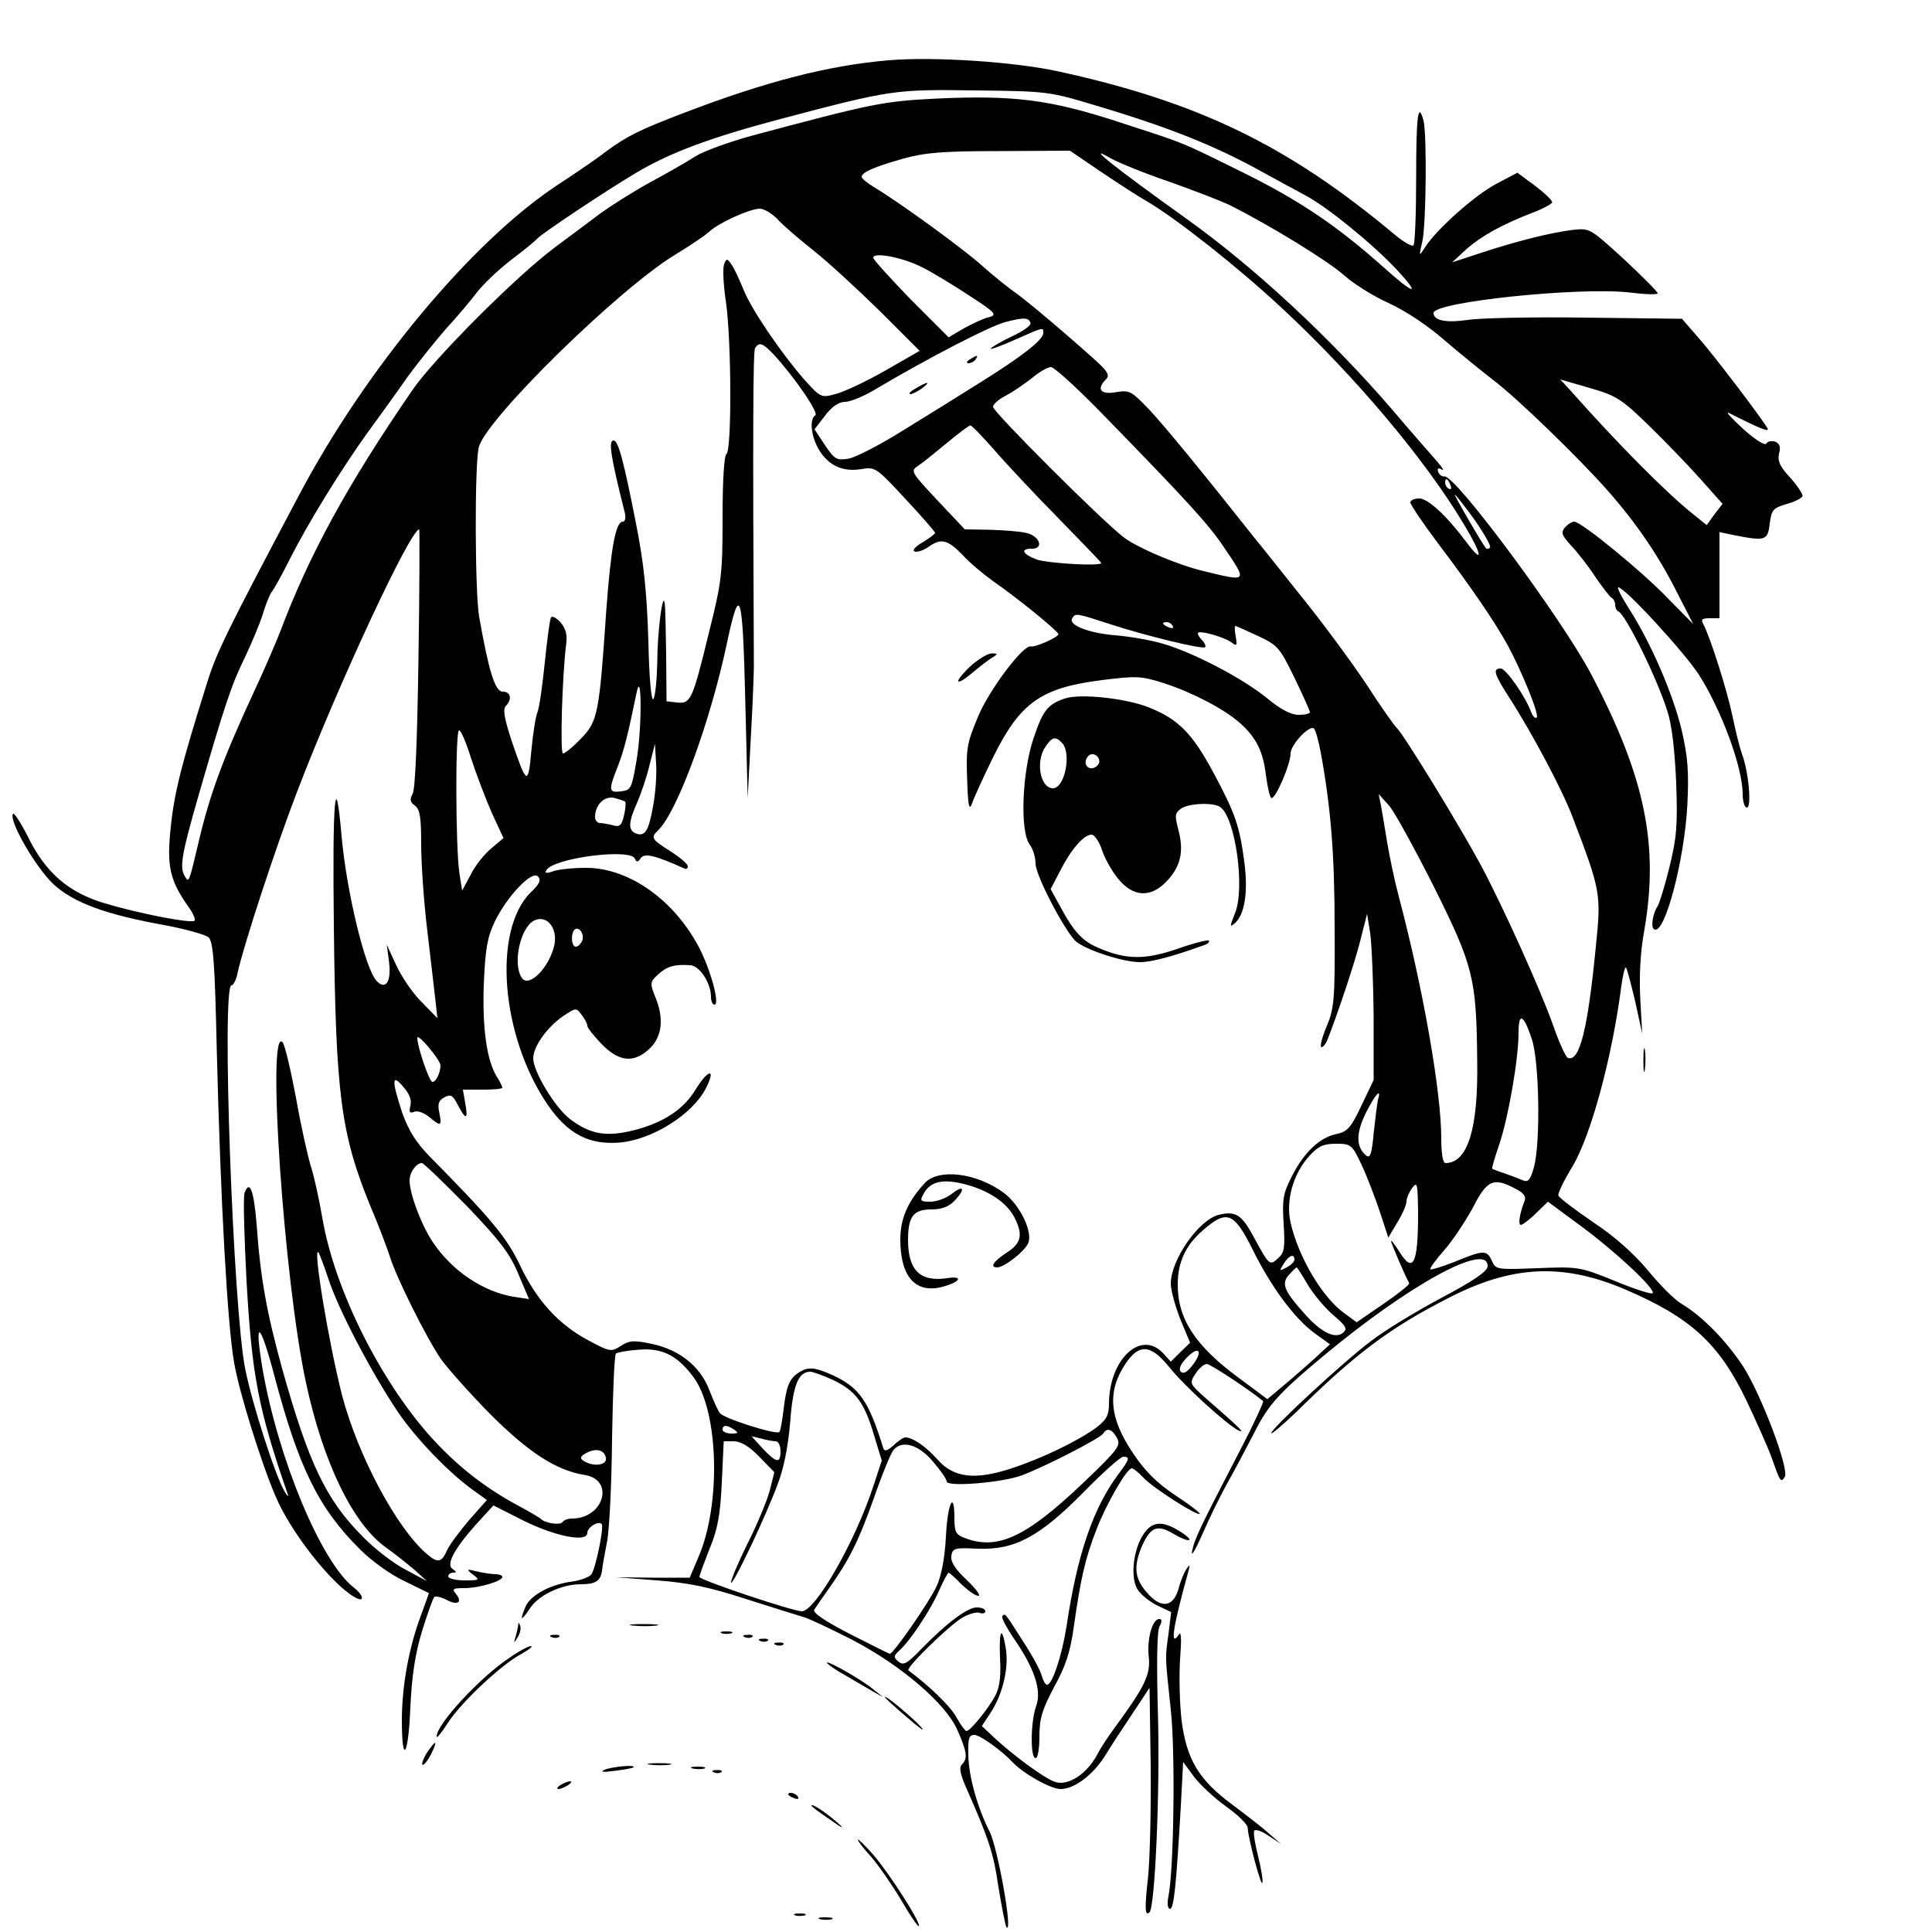 <?xml version="1.0" standalone="no"?>
<!DOCTYPE svg PUBLIC "-//W3C//DTD SVG 20010904//EN"
 "http://www.w3.org/TR/2001/REC-SVG-20010904/DTD/svg10.dtd">
<svg version="1.0" xmlns="http://www.w3.org/2000/svg"
 width="500pt" height="500pt" viewBox="0 0 500 500"
 preserveAspectRatio="xMidYMid meet">
<g transform="translate(0,500) scale(0.1,-0.1)"
fill="#000000" stroke="none">
<path d="M2300 4844 c-154 -13 -315 -54 -527 -135 -118 -45 -150 -61 -203
-100 -19 -15 -77 -55 -129 -89 -221 -146 -497 -478 -669 -805 -187 -353 -212
-404 -237 -485 -65 -207 -84 -281 -93 -370 -11 -102 -3 -139 48 -210 11 -16
17 -31 13 -33 -11 -7 -144 19 -231 45 -95 28 -155 80 -201 175 -19 37 -36 63
-38 56 -8 -22 60 -138 105 -181 52 -48 135 -79 292 -107 52 -10 102 -24 110
-31 12 -12 16 -67 21 -292 10 -400 28 -715 45 -809 13 -76 70 -259 107 -345
39 -93 144 -226 204 -261 27 -16 26 3 -2 25 -84 66 -194 330 -235 562 -23 136
-8 129 30 -14 63 -239 115 -344 222 -450 30 -30 80 -66 115 -82 35 -17 63 -31
63 -31 0 -1 -9 -26 -20 -56 -31 -81 -50 -184 -50 -272 0 -120 17 -95 22 34 4
80 12 135 30 195 14 45 28 85 32 89 3 3 17 0 31 -7 29 -16 43 -7 25 15 -11 13
-8 15 22 15 38 0 98 18 98 29 0 4 -8 7 -17 7 -10 0 -31 3 -48 7 -28 7 -29 6
-11 -8 19 -14 17 -15 -22 -15 -23 0 -42 5 -42 10 0 6 6 10 13 10 9 0 9 2 -1 9
-19 11 3 52 61 117 l44 48 75 -38 c84 -42 168 -59 168 -33 0 14 28 32 37 23 7
-7 -16 -118 -27 -131 -6 -7 -28 -15 -49 -18 -55 -7 -106 -34 -120 -63 -17 -39
-13 -42 10 -7 22 34 81 63 132 63 38 0 51 8 55 35 1 11 7 45 13 75 6 30 12
151 13 268 2 117 6 215 10 219 3 3 30 8 59 10 60 5 99 -14 141 -70 66 -87 73
-331 13 -468 l-22 -52 -95 0 -95 1 105 -8 c80 -6 135 -17 230 -48 69 -22 136
-43 150 -47 14 -4 69 -30 124 -58 129 -67 245 -167 274 -235 25 -57 27 -73 11
-89 -7 -7 -4 -23 9 -54 61 -138 73 -173 86 -263 9 -54 18 -101 21 -104 17 -17
-23 207 -44 248 -31 61 -54 142 -55 197 -1 44 1 53 16 53 14 0 70 -40 98 -70
28 -30 99 -70 125 -70 36 0 86 38 118 91 12 20 42 66 67 103 l45 68 3 -203 c1
-112 -2 -242 -7 -289 -9 -79 -8 -100 4 -89 14 15 27 308 22 502 -4 142 -3 226
4 238 7 13 6 19 -1 19 -18 0 -32 -52 -27 -98 5 -46 -10 -77 -91 -187 -16 -22
-35 -51 -42 -65 -27 -52 -78 -84 -111 -71 -28 10 -109 70 -156 114 l-32 30 25
38 c30 48 45 114 37 163 -10 61 -18 48 -15 -24 3 -47 -1 -77 -12 -98 -18 -34
-65 -92 -75 -92 -3 0 -15 16 -26 36 -15 28 -70 81 -124 121 -8 6 102 113 137
135 18 11 39 17 47 14 8 -3 15 -1 15 4 0 6 -10 10 -22 10 -25 0 -80 -42 -145
-109 -36 -37 -45 -42 -58 -31 -13 11 -13 14 3 29 27 24 81 105 103 156 11 25
22 45 24 45 2 0 17 -13 33 -30 17 -16 36 -30 44 -30 7 0 -6 18 -30 41 -30 28
-42 47 -40 62 3 20 8 22 68 19 95 -4 160 30 275 147 49 50 95 91 102 91 18 0
16 -7 -11 -43 -67 -89 -108 -209 -136 -397 -12 -76 -37 -150 -50 -150 -5 0
-10 10 -14 23 -3 13 -24 52 -47 87 -49 77 -47 75 -55 68 -3 -4 10 -29 29 -57
54 -78 73 -135 59 -175 -15 -40 -16 -136 -2 -136 6 0 10 25 10 56 0 47 7 69
38 128 30 54 42 91 51 156 18 127 30 178 58 250 25 66 79 160 92 160 4 0 18
-11 30 -24 25 -27 140 -100 146 -94 2 2 -26 24 -63 48 -48 32 -79 63 -109 108
-63 93 -68 161 -20 233 35 52 65 50 112 -8 41 -51 148 -148 180 -165 20 -9 2
8 -84 83 -43 38 -43 39 -27 64 9 14 22 25 29 25 10 0 112 -68 146 -96 2 -2
-24 -59 -59 -126 -108 -208 -119 -232 -125 -263 -3 -16 9 4 27 45 18 42 49
105 69 140 20 36 50 93 67 126 35 69 63 100 176 194 223 186 427 297 426 233
0 -13 -37 -38 -118 -81 -64 -34 -147 -84 -183 -112 -71 -53 -259 -227 -259
-239 0 -4 28 20 63 53 154 152 242 218 392 295 167 87 299 93 461 24 170 -73
243 -140 314 -288 26 -55 56 -122 66 -150 21 -60 23 -63 33 -47 12 20 -61 213
-108 286 -45 68 -105 129 -158 161 -18 10 -57 49 -88 87 -36 43 -86 88 -142
125 -48 33 -88 63 -90 69 -2 5 15 40 37 76 47 79 102 280 126 466 4 29 9 50
12 48 3 -3 13 -43 24 -88 l18 -83 -5 90 c-3 58 0 120 10 175 39 223 3 398
-137 665 -76 144 -353 518 -380 512 -6 -1 -13 4 -16 12 -3 9 0 11 9 6 8 -5 2
5 -12 21 -14 16 -67 76 -116 134 -162 188 -360 371 -534 495 -186 133 -266
197 -194 155 22 -12 91 -40 153 -61 62 -22 132 -49 155 -60 109 -55 256 -146
295 -181 23 -21 75 -54 115 -72 44 -20 103 -59 147 -98 41 -35 98 -81 125
-102 60 -45 221 -201 296 -286 75 -85 133 -171 180 -265 l41 -80 -64 65 c-70
73 -226 200 -244 200 -6 0 -17 -7 -24 -15 -11 -13 -8 -21 17 -48 17 -18 45
-54 63 -82 19 -27 37 -51 42 -53 4 -2 8 -10 8 -17 0 -7 3 -15 8 -17 19 -8 100
-172 127 -258 12 -36 19 -100 23 -186 4 -112 1 -143 -18 -220 -12 -49 -26 -93
-30 -99 -12 -17 -19 -55 -9 -60 27 -17 79 181 86 325 4 84 1 122 -15 191 -23
95 -79 224 -135 312 -20 31 -33 57 -29 57 17 0 170 -167 208 -225 59 -92 114
-241 114 -310 0 -19 5 -35 11 -35 13 0 4 96 -13 139 -5 14 -16 57 -24 96 -14
68 -57 203 -75 238 -8 14 -5 17 16 17 l25 0 0 111 0 112 38 -8 c81 -16 87 -14
92 30 5 36 8 40 45 51 22 6 40 16 40 21 0 6 -15 28 -33 48 -26 28 -32 42 -28
61 5 17 2 26 -10 31 -9 3 -19 1 -23 -5 -3 -6 -29 10 -61 39 -30 28 -46 45 -35
40 81 -41 106 -51 99 -39 -17 29 -144 196 -182 238 l-39 45 -249 3 c-137 2
-275 -1 -306 -6 -54 -8 -88 -2 -88 18 0 29 380 68 508 53 39 -5 72 -6 72 -2 0
4 -39 43 -87 88 -88 80 -88 81 -133 76 -57 -7 -145 -29 -239 -60 l-73 -24 38
35 c39 34 91 63 174 95 24 9 45 21 47 25 1 5 -19 24 -44 43 l-46 34 -55 -29
c-55 -29 -155 -118 -184 -164 -16 -25 -16 -24 -7 15 10 45 12 278 3 313 -14
51 -19 13 -19 -147 0 -93 -3 -172 -7 -176 -4 -4 -26 9 -50 29 -275 230 -507
342 -868 421 -113 25 -324 39 -440 29z m539 -118 c188 -56 307 -104 426 -170
38 -21 90 -49 114 -62 55 -29 172 -124 235 -191 65 -70 47 -67 -33 5 -120 107
-216 172 -361 244 -172 85 -149 75 -330 134 -173 56 -266 68 -464 59 -141 -7
-165 -12 -476 -95 -63 -17 -131 -42 -151 -55 -20 -13 -72 -43 -115 -66 -44
-24 -104 -62 -134 -84 -30 -23 -82 -61 -115 -86 -98 -73 -313 -288 -368 -369
-169 -246 -267 -426 -342 -625 -13 -33 -41 -98 -63 -145 -85 -183 -118 -273
-147 -395 -26 -110 -26 -110 -36 -94 -15 24 -10 54 35 211 68 235 85 286 120
357 17 36 38 86 46 111 7 25 18 51 23 58 6 7 27 45 47 85 48 95 134 234 201
327 30 41 77 106 104 145 28 38 73 94 100 125 28 30 63 72 79 93 16 21 56 59
87 83 32 24 64 50 71 58 17 16 174 121 253 168 87 52 190 91 371 139 291 77
299 78 509 75 187 -2 192 -3 314 -40z m8 -169 c43 -29 98 -65 123 -79 76 -45
232 -168 345 -273 191 -177 376 -397 476 -566 46 -77 48 -101 4 -42 -50 67
-99 113 -122 113 -13 0 -23 -5 -23 -10 0 -6 33 -55 73 -108 86 -114 144 -199
179 -262 37 -69 82 -179 75 -187 -4 -3 -10 3 -14 13 -15 42 -66 114 -79 114
-22 0 -17 -15 23 -77 61 -95 138 -241 163 -308 73 -191 74 -198 60 -335 -21
-215 -42 -298 -72 -288 -6 2 -23 40 -38 83 -32 91 -128 304 -187 415 -55 102
-198 336 -218 356 -9 9 -46 62 -82 118 -37 55 -112 157 -168 226 -55 69 -105
132 -112 140 -145 183 -237 295 -277 338 -48 50 -52 53 -88 47 -40 -7 -51 8
-26 33 10 10 6 19 -22 45 -76 69 -177 154 -210 178 -19 13 -59 45 -88 71 -51
46 -217 166 -279 203 -18 11 -33 23 -33 27 0 12 32 26 106 47 57 16 102 20
251 20 l182 1 78 -53z m-836 -123 c13 -15 56 -52 94 -82 39 -31 116 -102 173
-158 l102 -102 -87 -50 c-49 -28 -106 -55 -128 -61 -40 -11 -40 -11 -83 36
-61 70 -138 183 -158 234 -10 24 -23 53 -30 63 -12 18 -14 18 -20 2 -4 -10 -2
-54 5 -99 14 -102 15 -383 1 -392 -6 -4 -10 -69 -10 -163 0 -147 -2 -167 -36
-302 -42 -173 -47 -182 -82 -178 l-27 3 -1 120 c-1 66 -2 127 -4 135 -5 30
-19 -77 -19 -155 -1 -44 -5 -86 -10 -94 -5 -8 -11 50 -13 150 -4 124 -11 198
-32 304 -32 163 -46 215 -58 215 -14 0 -8 -40 29 -187 3 -13 1 -23 -5 -23 -19
0 -31 -69 -43 -230 -18 -266 -22 -287 -65 -331 -21 -22 -42 -39 -47 -39 -8 0
-2 200 8 281 4 26 -1 42 -14 58 -11 12 -22 18 -25 13 -3 -4 -10 -57 -16 -116
-6 -58 -14 -117 -19 -129 -5 -12 -12 -58 -16 -101 -8 -90 -12 -88 -51 27 -19
58 -23 82 -15 90 17 17 13 37 -8 37 -20 0 -36 53 -61 194 -11 64 -12 393 -1
438 16 71 362 410 507 498 38 23 78 50 89 60 26 24 104 59 131 60 11 0 31 -12
45 -26z m378 -127 c26 -13 80 -46 121 -73 68 -44 71 -49 49 -55 -14 -3 -43
-17 -65 -29 l-39 -23 -98 98 c-53 55 -97 103 -97 108 0 16 80 0 129 -26z m278
-143 c2 -6 -19 -21 -47 -34 -28 -13 -53 -28 -56 -32 -3 -4 25 6 61 22 77 34
75 34 75 18 0 -18 -59 -63 -165 -129 -49 -31 -138 -86 -198 -123 -59 -37 -123
-70 -141 -73 -31 -5 -36 -2 -61 35 l-27 41 27 35 c18 24 36 36 52 36 14 0 50
15 81 34 137 81 290 160 332 172 49 13 62 13 67 -2z m-665 -81 c55 -60 118
-152 108 -158 -16 -10 -11 -55 10 -90 25 -40 61 -57 109 -49 36 6 39 4 114
-77 42 -45 77 -85 77 -88 0 -3 -15 -14 -33 -25 -18 -10 -27 -21 -20 -23 7 -3
23 3 35 11 33 24 50 20 89 -20 18 -20 54 -50 79 -68 60 -41 168 -129 169 -137
1 -8 -61 -35 -71 -32 -19 6 -108 -112 -137 -182 -29 -69 -31 -83 -28 -163 2
-64 5 -81 12 -63 4 13 29 68 55 121 70 142 124 180 282 200 90 11 101 11 163
-9 73 -24 155 -67 195 -103 41 -37 59 -73 66 -133 4 -30 10 -58 14 -60 10 -6
50 87 50 115 0 22 47 73 60 65 4 -2 12 -30 18 -62 26 -142 36 -262 36 -453 1
-187 -1 -210 -21 -257 -12 -29 -18 -53 -13 -53 4 0 11 8 15 18 26 66 70 197
85 256 l18 71 8 -50 c4 -27 8 -124 9 -215 l0 -165 -32 -67 c-27 -57 -36 -67
-65 -73 -43 -9 -84 -48 -115 -110 -22 -43 -25 -58 -21 -122 4 -62 2 -75 -14
-89 -22 -21 -24 -18 -63 54 -31 58 -47 69 -91 58 -52 -13 -124 -117 -124 -178
0 -18 12 -60 25 -93 l25 -60 -25 -24 -25 -25 -20 22 c-57 61 -139 -15 -140
-130 0 -30 -6 -42 -32 -62 -46 -34 -140 -80 -220 -106 -94 -31 -150 -25 -192
23 -29 33 -64 57 -83 57 -5 0 -19 -9 -31 -21 -16 -14 -23 -16 -26 -7 -38 123
-62 157 -131 189 -51 23 -67 23 -96 1 -17 -14 -24 -34 -30 -81 -4 -34 -9 -65
-12 -67 -8 -8 -144 35 -154 49 -5 6 -17 33 -27 59 -23 61 -77 105 -149 120
-47 10 -58 9 -80 -5 -25 -16 -28 -16 -84 14 -77 41 -134 103 -177 194 -34 72
-75 121 -232 280 -38 39 -56 68 -73 115 -28 85 -27 103 3 67 16 -18 22 -35 18
-49 -4 -17 -2 -20 11 -15 8 3 25 -3 38 -14 30 -25 33 -24 26 11 -5 23 -2 32
13 40 16 9 22 6 35 -20 21 -40 27 -38 19 5 l-6 35 51 0 c28 0 51 2 51 5 0 3
-6 16 -14 28 -26 42 -38 124 -34 239 4 92 9 122 28 162 32 66 96 134 112 118
9 -9 5 -19 -18 -41 -100 -98 -78 -373 44 -551 52 -75 106 -103 185 -97 84 7
188 72 223 139 28 54 8 53 -26 -2 -31 -51 -82 -85 -159 -105 -72 -18 -113 -11
-166 29 -39 30 -95 123 -95 157 0 30 35 80 77 109 33 22 34 23 48 4 8 -10 15
-23 15 -29 0 -5 17 -26 37 -47 46 -47 84 -50 125 -11 32 31 37 79 13 135 -13
33 -13 37 8 56 23 21 42 27 84 24 24 -2 53 -46 53 -82 0 -11 4 -20 9 -20 16 0
-14 105 -47 161 -67 118 -181 194 -287 193 -33 0 -71 -4 -84 -9 -17 -6 -22 -5
-17 3 19 32 218 57 229 30 4 -10 8 -10 15 1 10 14 36 8 114 -27 5 -2 8 1 8 6
0 6 -20 23 -45 39 -49 31 -52 35 -31 55 50 50 134 280 177 482 34 160 41 138
48 -156 l6 -243 8 155 c5 85 8 169 8 185 -3 621 -2 815 3 824 11 17 20 13 48
-16z m843 -146 c229 -235 283 -294 323 -354 61 -90 62 -89 -53 -61 -67 16
-168 59 -205 86 -55 41 -340 326 -340 339 0 7 15 20 33 29 17 9 48 30 67 45
19 16 41 29 50 29 8 0 64 -51 125 -113z m1422 -38 c43 -42 103 -104 134 -139
l57 -64 -21 -27 -20 -28 -36 29 c-70 56 -194 181 -319 322 l-24 26 76 -22 c69
-20 82 -28 153 -97z m-1696 -61 c30 -35 105 -115 167 -178 61 -63 112 -115
112 -117 0 -9 -138 -1 -167 9 -37 14 -44 28 -12 28 32 0 19 34 -16 41 -17 4
-59 7 -94 8 l-64 1 -53 56 c-91 97 -89 94 -66 110 11 7 44 34 73 58 30 25 57
45 60 45 3 1 30 -27 60 -61z m1183 -94 c3 -8 2 -12 -4 -9 -6 3 -10 10 -10 16
0 14 7 11 14 -7z m62 -89 c25 -36 44 -69 40 -72 -3 -4 -8 -4 -10 -2 -10 11
-84 139 -81 139 2 0 25 -29 51 -65z m-2733 -357 c-3 -205 -8 -339 -15 -352 -8
-15 -7 -22 6 -31 13 -10 16 -31 16 -101 0 -49 7 -150 16 -224 9 -74 18 -155
21 -180 l5 -45 -42 43 c-23 23 -52 66 -65 95 l-24 52 6 -46 c6 -50 -9 -72 -32
-48 -30 31 -78 231 -91 375 -16 185 -24 98 -20 -236 5 -435 18 -535 96 -725
21 -49 43 -108 50 -130 17 -54 94 -208 131 -262 17 -24 74 -88 127 -142 100
-100 171 -146 244 -158 80 -12 51 -113 -32 -113 -10 0 -21 -4 -24 -9 -6 -9
-46 -3 -56 8 -3 3 -30 19 -60 35 -78 42 -147 94 -211 162 -138 146 -263 393
-295 583 -8 47 -21 106 -29 131 -8 25 -26 105 -39 179 -14 74 -29 138 -35 144
-41 41 4 -619 61 -882 44 -205 121 -365 207 -426 23 -16 56 -43 74 -58 l32
-29 -54 29 c-30 15 -81 54 -112 86 -95 95 -140 190 -208 432 -41 149 -57 236
-67 378 -7 86 -18 115 -31 80 -4 -9 -1 -112 5 -228 14 -245 30 -330 106 -550
4 -11 0 -8 -8 6 -24 41 -83 225 -101 314 -32 156 -62 995 -36 995 5 0 13 15
16 33 16 72 99 326 155 471 105 274 292 676 315 676 1 0 1 -149 -2 -332z
m1789 87 c95 -31 240 -66 247 -60 2 3 -1 11 -7 17 -7 7 -12 15 -12 19 0 10 71
-10 89 -25 12 -9 13 -6 9 17 -3 15 -3 27 -1 27 2 0 29 -12 59 -26 51 -24 56
-30 94 -108 22 -45 40 -86 40 -89 0 -4 -13 -7 -29 -7 -20 0 -47 14 -83 44 -63
51 -189 117 -268 140 -30 9 -86 19 -125 22 -70 6 -121 27 -110 44 8 14 11 13
97 -15z m163 -5 c3 -6 -1 -7 -9 -4 -18 7 -21 14 -7 14 6 0 13 -4 16 -10z
m-1388 -350 c-12 -70 -14 -75 -40 -78 -32 -4 -33 2 -8 65 17 44 26 82 48 188
14 72 15 -90 0 -175z m-428 8 c13 -40 37 -103 53 -140 l31 -67 -32 -27 c-18
-15 -42 -45 -53 -68 l-22 -41 -7 45 c-10 63 -11 370 -1 370 5 0 19 -33 31 -72z
m471 -125 c-11 -63 -21 -79 -44 -70 -21 8 -20 29 3 80 10 23 25 67 32 97 l14
55 3 -52 c2 -29 -2 -79 -8 -110z m-72 12 c2 -2 1 -18 -3 -35 -6 -26 -11 -31
-28 -26 -12 3 -28 6 -34 6 -7 0 -13 7 -13 15 0 32 24 56 50 50 14 -4 27 -8 28
-10z m2093 -220 c102 -205 110 -236 112 -450 3 -177 -25 -265 -82 -265 -7 0
-11 25 -11 63 0 121 -47 389 -110 627 -11 41 -24 104 -30 140 -6 36 -13 79
-16 95 l-6 30 27 -30 c14 -16 66 -111 116 -210z m-2276 -149 c-12 -59 -67
-115 -85 -86 -24 37 -3 131 33 148 32 15 60 -19 52 -62z m72 10 c-4 -9 -11
-16 -17 -16 -11 0 -14 33 -3 44 11 10 26 -11 20 -28z m2457 -254 c20 -58 23
-269 6 -332 -9 -33 -15 -40 -28 -35 -9 4 -30 12 -47 18 -16 5 -31 11 -33 12
-2 2 7 31 19 66 23 70 49 218 49 287 0 53 13 47 34 -16z m-2824 -69 c0 -18
-11 -43 -21 -43 -8 0 -39 91 -39 114 0 14 59 -56 60 -71z m2426 -90 c-2 -10
-7 -49 -11 -86 -5 -55 -9 -66 -20 -57 -26 22 -26 58 0 110 25 50 41 66 31 33z
m-42 -168 c14 -30 35 -85 47 -121 l22 -67 23 39 c13 21 24 46 24 55 0 8 7 24
15 35 13 17 14 11 15 -66 0 -133 -13 -158 -50 -97 -11 17 -20 29 -20 25 0 -5
36 -89 47 -109 2 -3 -28 -27 -66 -53 l-70 -48 -30 22 c-58 40 -121 147 -141
236 -13 58 7 128 50 174 22 24 36 30 68 30 38 0 41 -2 66 -55z m-2317 -105
c86 -90 112 -123 134 -176 l28 -66 -40 6 c-78 13 -158 66 -208 140 -30 44 -61
126 -61 161 0 21 17 45 32 45 4 0 56 -50 115 -110z m2714 44 c21 -10 29 -20
25 -31 -13 -33 -18 -63 -10 -63 4 0 22 13 39 30 l31 30 84 -62 c90 -66 196
-165 187 -175 -3 -3 -48 11 -98 32 -91 37 -95 37 -200 33 -105 -4 -108 -4
-118 19 -13 29 -22 28 -95 -2 -33 -13 -62 -22 -64 -20 -3 2 14 25 36 50 22 25
55 75 74 110 36 71 53 79 109 49z m-680 -156 c49 -100 110 -181 162 -219 l39
-28 -25 -23 c-13 -13 -50 -45 -80 -71 l-57 -48 -74 55 c-113 83 -159 154 -158
243 0 57 21 101 65 139 62 54 80 47 128 -48z m-2391 -78 c26 -80 113 -245 179
-343 48 -71 135 -161 199 -206 l32 -23 -45 -51 c-25 -29 -51 -64 -58 -79 -14
-32 -24 -34 -52 -10 -78 66 -179 255 -220 412 -34 133 -76 385 -61 369 2 -2
14 -33 26 -69z m2500 50 c0 -5 -9 -14 -20 -20 -19 -10 -20 -10 -8 9 13 22 28
28 28 11z m34 -64 c14 -24 44 -60 66 -79 33 -28 38 -36 26 -46 -20 -17 -56 0
-98 47 -55 61 -63 80 -42 103 9 10 18 19 20 19 1 0 14 -20 28 -44z m-296 -207
c-14 -19 -25 -26 -32 -19 -6 6 -2 18 14 35 31 33 45 21 18 -16z m-933 -40 c59
-28 81 -57 106 -140 l21 -69 -22 -67 c-48 -145 -150 -323 -185 -323 -23 0
-265 81 -265 89 0 4 12 36 26 72 21 50 28 87 32 172 l5 107 26 0 c18 0 40 -13
66 -40 l39 -40 -12 -48 c-7 -26 -33 -89 -59 -140 -25 -51 -43 -95 -41 -98 6
-5 91 174 121 256 16 41 27 100 32 160 7 95 21 130 52 130 7 0 34 -10 58 -21z
m-255 -129 c12 -8 11 -10 -7 -10 -13 0 -23 5 -23 10 0 13 11 13 30 0z m991
-22 c10 -19 3 -29 -87 -115 -149 -142 -223 -176 -308 -143 -22 8 -26 16 -26
50 0 77 -18 39 -22 -47 -3 -57 -12 -102 -24 -128 -17 -38 -112 -175 -121 -175
-2 0 -48 23 -103 51 -64 33 -97 55 -93 63 4 6 21 31 39 56 52 74 75 119 116
234 21 61 44 116 50 123 22 27 65 15 102 -29 20 -23 36 -46 36 -52 0 -15 145
-3 195 16 61 23 203 96 210 108 10 16 23 12 36 -12z m-883 -8 c6 0 12 -11 12
-25 0 -33 -10 -32 -46 6 l-29 32 25 -6 c14 -4 31 -7 38 -7z m-440 -43 c4 -19
-32 -24 -57 -8 -11 7 -10 11 5 20 25 14 48 10 52 -12z"/>
<path d="M2510 4070 c-9 -6 -10 -10 -3 -10 6 0 15 5 18 10 8 12 4 12 -15 0z"/>
<path d="M2370 3995 c-14 -8 -20 -14 -14 -15 5 0 19 7 30 15 24 18 16 19 -16
0z"/>
<path d="M2515 3279 c-19 -17 -35 -36 -35 -41 0 -6 15 3 33 18 19 16 42 34 53
41 17 10 17 12 2 12 -10 1 -33 -13 -53 -30z"/>
<path d="M2755 3192 c-44 -15 -56 -31 -80 -102 -30 -88 -36 -242 -10 -276 8
-10 15 -33 15 -49 0 -30 72 -168 103 -200 23 -22 122 -55 167 -55 31 0 86 15
169 45 8 3 12 8 9 11 -3 2 -40 -7 -82 -22 -82 -28 -131 -28 -201 2 -42 17 -65
41 -99 104 l-27 49 25 48 c28 55 61 93 81 93 7 0 19 -17 26 -37 6 -21 25 -55
41 -75 39 -50 86 -53 128 -8 36 38 44 77 30 131 -10 38 -10 44 6 56 19 14 82
17 101 5 40 -25 66 -212 39 -276 -13 -32 -14 -37 -1 -26 26 22 36 81 25 161
-12 91 -23 124 -80 230 -55 102 -90 137 -166 168 -60 24 -180 37 -219 23z m-7
-114 c26 -26 8 -118 -23 -118 -33 0 -46 70 -19 108 17 25 25 27 42 10z m97
-49 c0 -7 -8 -15 -17 -17 -18 -3 -25 18 -11 32 10 10 28 1 28 -15z"/>
<path d="M2393 1938 c-44 -48 -63 -92 -63 -146 0 -97 40 -141 110 -122 47 13
54 29 10 22 -69 -10 -100 21 -100 99 0 61 14 79 60 79 27 0 45 7 60 22 29 31
25 43 -6 19 -15 -12 -40 -21 -56 -21 -26 0 -28 2 -18 20 17 33 51 40 108 25
61 -16 107 -47 127 -85 23 -45 19 -67 -20 -92 -35 -23 -44 -38 -24 -38 17 0
68 39 79 61 15 27 -19 99 -61 131 -71 53 -170 65 -206 26z"/>
<path d="M4253 2255 c0 -27 2 -38 4 -22 2 15 2 37 0 50 -2 12 -4 0 -4 -28z"/>
<path d="M2961 1032 c-27 -38 -36 -109 -19 -142 7 -14 30 -33 51 -44 l38 -18
-7 -57 c-9 -65 -9 -53 6 -196 12 -108 8 -413 -6 -482 -4 -20 -2 -33 4 -33 10
0 16 59 28 267 l6 113 28 -38 c15 -20 52 -55 83 -77 31 -22 56 -47 56 -55 1
-28 35 -154 38 -143 2 6 -3 37 -11 69 -8 32 -13 61 -10 66 3 5 20 -1 37 -13
l32 -21 -30 26 c-16 15 -59 48 -95 75 -87 64 -119 117 -132 218 -5 43 -7 114
-4 158 4 52 3 75 -3 65 -24 -36 -16 18 25 165 4 16 3 17 -5 5 -6 -8 -16 -32
-21 -52 -14 -49 -47 -52 -84 -7 -29 34 -32 64 -13 112 23 55 41 63 83 38 40
-24 60 -22 22 3 -48 31 -74 30 -97 -2z"/>
<path d="M1341 793 c-1 -6 -4 -20 -7 -30 -5 -17 -5 -17 6 0 6 10 9 23 6 30 -3
9 -5 9 -5 0z"/>
<path d="M1638 793 c18 -2 45 -2 60 0 15 2 0 4 -33 4 -33 0 -45 -2 -27 -4z"/>
<path d="M1868 773 c6 -2 18 -2 25 0 6 3 1 5 -13 5 -14 0 -19 -2 -12 -5z"/>
<path d="M1428 763 c7 -3 16 -2 19 1 4 3 -2 6 -13 5 -11 0 -14 -3 -6 -6z"/>
<path d="M1928 763 c7 -3 16 -2 19 1 4 3 -2 6 -13 5 -11 0 -14 -3 -6 -6z"/>
<path d="M1968 753 c7 -3 16 -2 19 1 4 3 -2 6 -13 5 -11 0 -14 -3 -6 -6z"/>
<path d="M2008 743 c7 -3 16 -2 19 1 4 3 -2 6 -13 5 -11 0 -14 -3 -6 -6z"/>
<path d="M1319 710 c-76 -50 -189 -172 -189 -204 0 -6 13 10 29 35 33 52 139
152 191 179 19 11 30 19 24 20 -6 0 -31 -13 -55 -30z"/>
<path d="M2140 697 c0 -3 21 -18 48 -33 26 -15 58 -34 72 -42 l25 -14 -25 20
c-28 24 -120 76 -120 69z"/>
<path d="M2290 608 c0 -2 26 -26 58 -53 31 -27 48 -39 37 -26 -21 24 -95 86
-95 79z"/>
<path d="M1105 464 c-9 -14 -14 -28 -12 -31 3 -3 13 9 22 26 19 38 14 41 -10
5z"/>
<path d="M1683 433 c15 -2 37 -2 50 0 12 2 0 4 -28 4 -27 0 -38 -2 -22 -4z"/>
<path d="M1565 420 c-13 -6 -5 -7 25 -3 25 3 47 7 49 9 9 8 -55 2 -74 -6z"/>
<path d="M1793 423 c9 -2 23 -2 30 0 6 3 -1 5 -18 5 -16 0 -22 -2 -12 -5z"/>
<path d="M1848 413 c7 -3 16 -2 19 1 4 3 -2 6 -13 5 -11 0 -14 -3 -6 -6z"/>
<path d="M1450 380 c-8 -5 -10 -10 -5 -10 6 0 17 5 25 10 8 5 11 10 5 10 -5 0
-17 -5 -25 -10z"/>
<path d="M2040 356 c0 -2 7 -7 16 -10 8 -3 12 -2 9 4 -6 10 -25 14 -25 6z"/>
<path d="M2100 327 c0 -2 21 -18 48 -36 35 -25 40 -26 17 -6 -30 26 -65 49
-65 42z"/>
<path d="M2220 239 c0 -4 16 -24 35 -45 19 -22 53 -71 77 -111 23 -40 44 -70
46 -68 7 7 -78 139 -118 185 -22 25 -40 42 -40 39z"/>
<path d="M2058 43 c6 -2 18 -2 25 0 6 3 1 5 -13 5 -14 0 -19 -2 -12 -5z"/>
<path d="M2123 33 c9 -2 23 -2 30 0 6 3 -1 5 -18 5 -16 0 -22 -2 -12 -5z"/>
</g>
</svg>
